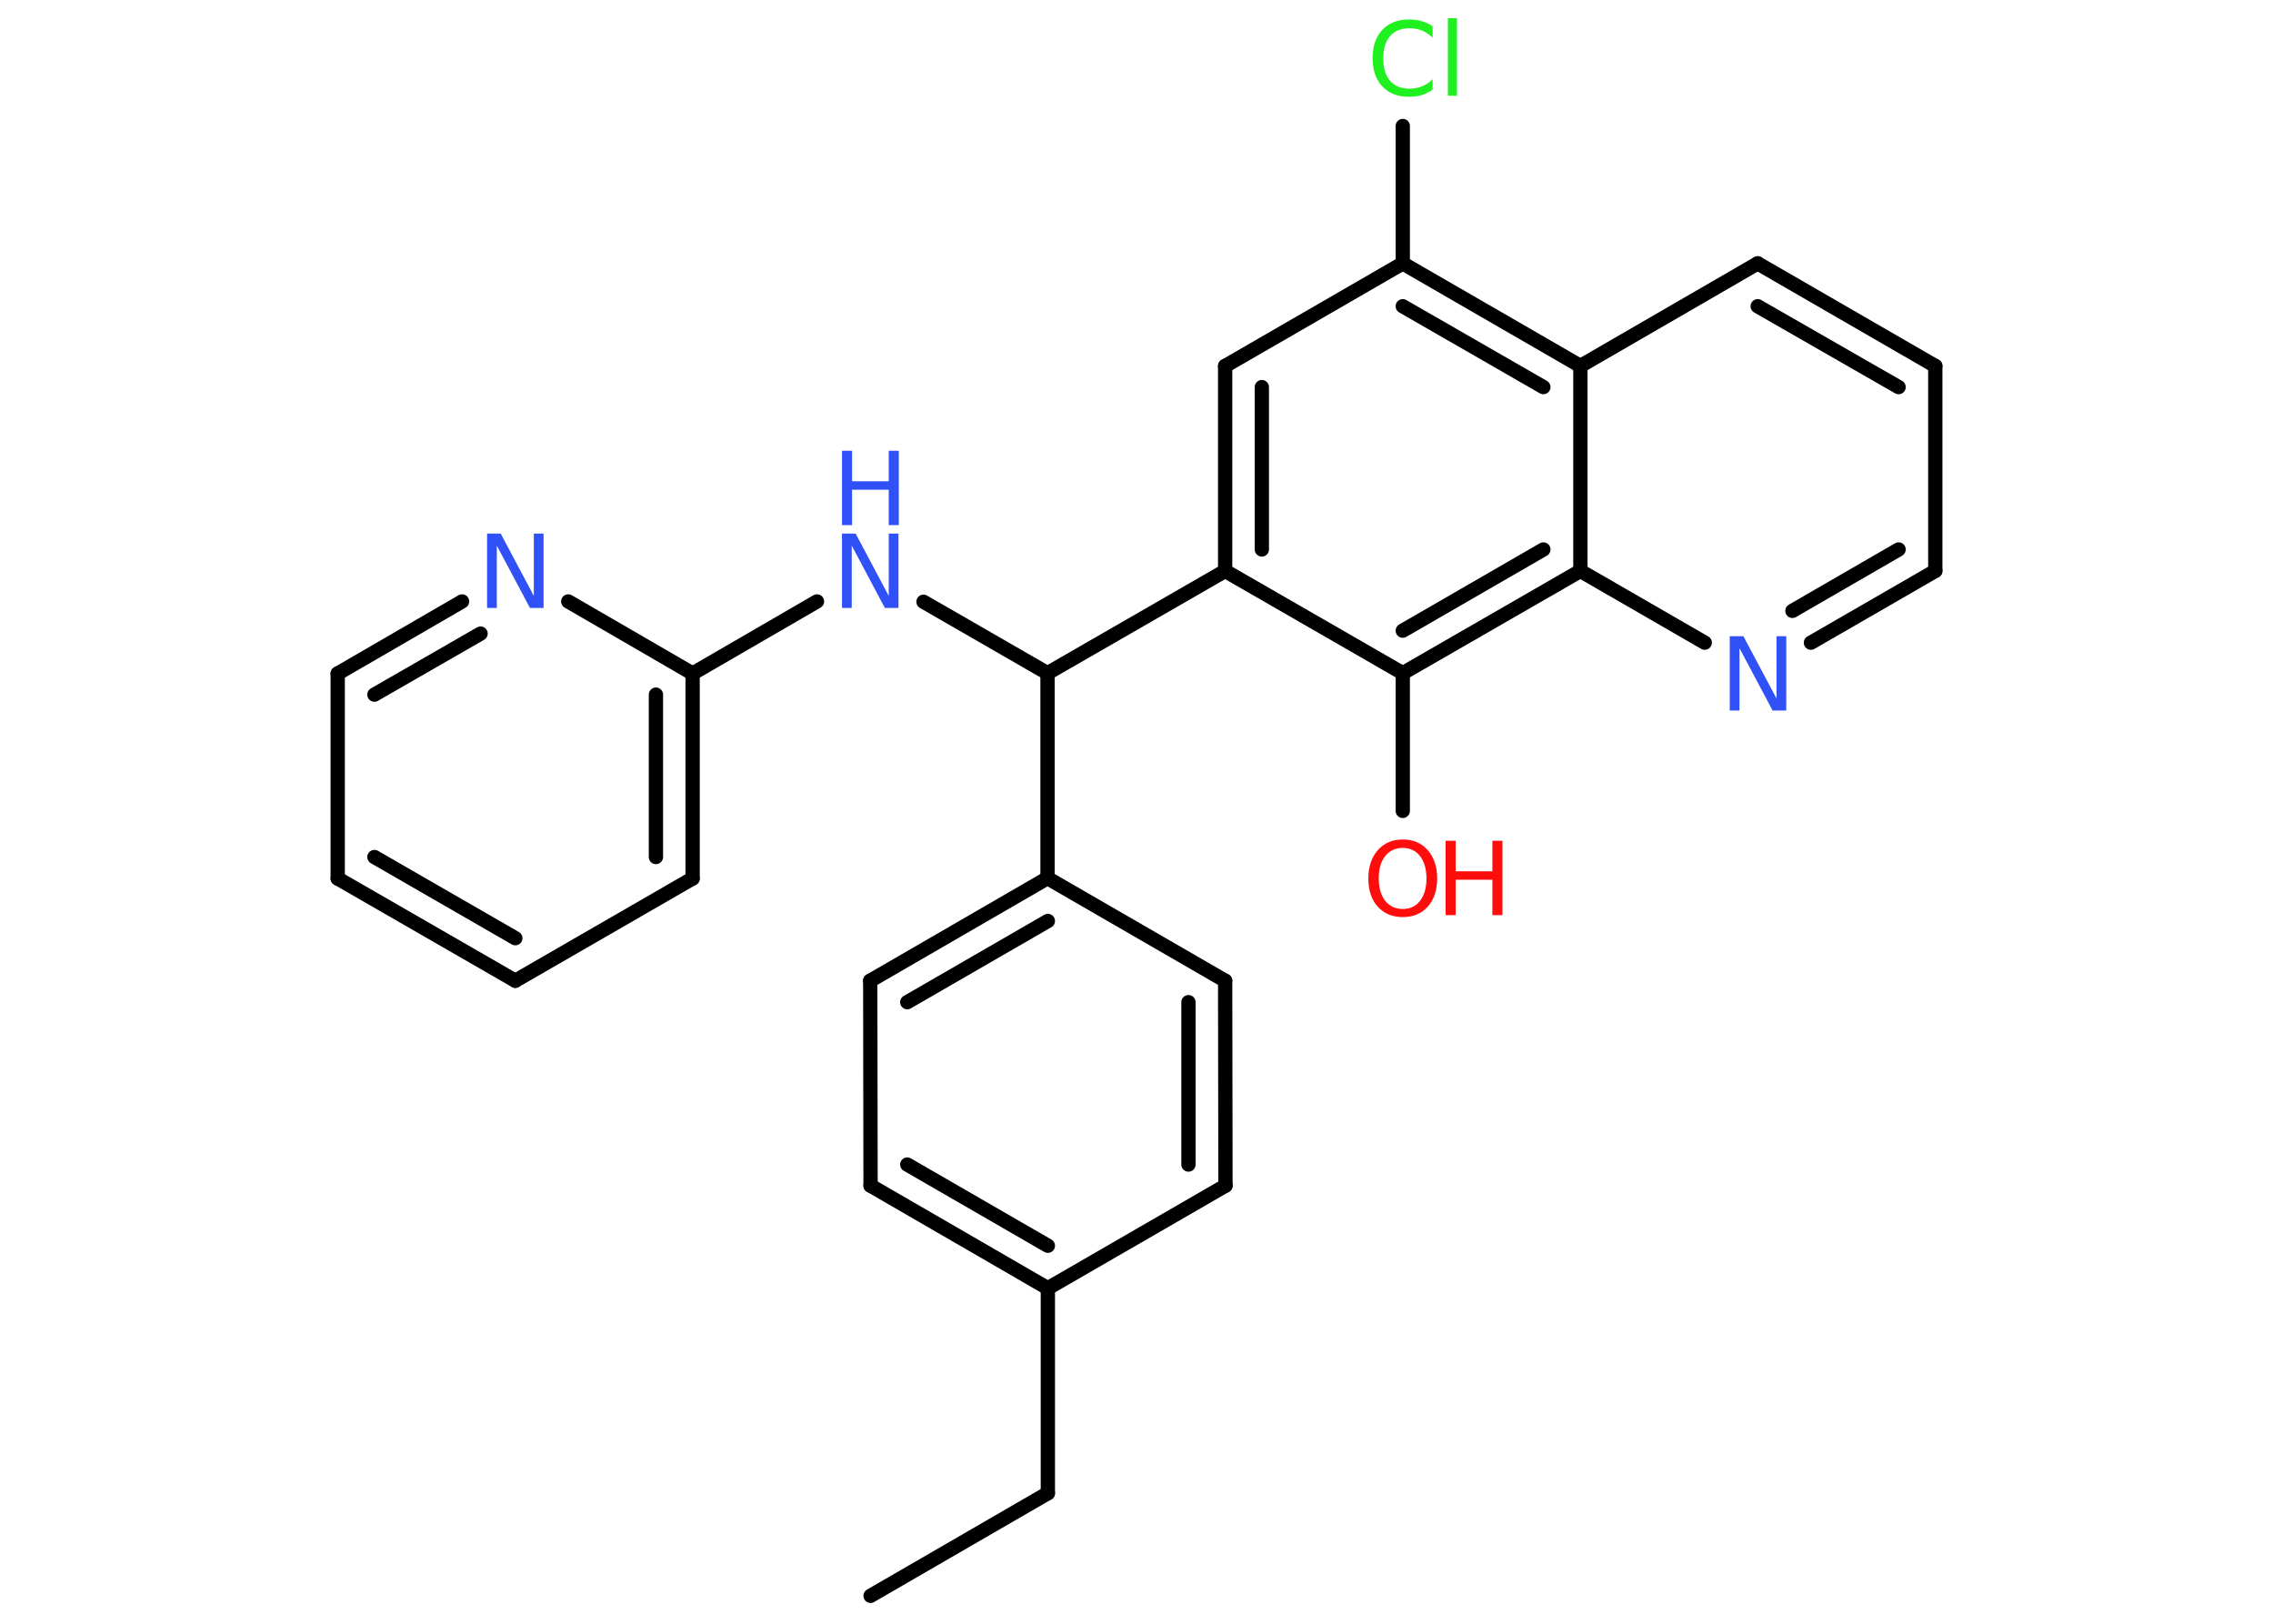 <?xml version='1.0' encoding='UTF-8'?>
<!DOCTYPE svg PUBLIC "-//W3C//DTD SVG 1.1//EN" "http://www.w3.org/Graphics/SVG/1.1/DTD/svg11.dtd">
<svg version='1.2' xmlns='http://www.w3.org/2000/svg' xmlns:xlink='http://www.w3.org/1999/xlink' width='70.0mm' height='50.0mm' viewBox='0 0 70.0 50.0'>
  <desc>Generated by the Chemistry Development Kit (http://github.com/cdk)</desc>
  <g stroke-linecap='round' stroke-linejoin='round' stroke='#000000' stroke-width='.44' fill='#3050F8'>
    <rect x='.0' y='.0' width='70.0' height='50.0' fill='#FFFFFF' stroke='none'/>
    <g id='mol1' class='mol'>
      <line id='mol1bnd1' class='bond' x1='26.81' y1='49.14' x2='32.27' y2='45.98'/>
      <line id='mol1bnd2' class='bond' x1='32.27' y1='45.98' x2='32.27' y2='39.67'/>
      <g id='mol1bnd3' class='bond'>
        <line x1='26.81' y1='36.51' x2='32.27' y2='39.67'/>
        <line x1='27.94' y1='35.86' x2='32.27' y2='38.36'/>
      </g>
      <line id='mol1bnd4' class='bond' x1='26.81' y1='36.51' x2='26.8' y2='30.2'/>
      <g id='mol1bnd5' class='bond'>
        <line x1='32.26' y1='27.04' x2='26.8' y2='30.2'/>
        <line x1='32.27' y1='28.36' x2='27.94' y2='30.86'/>
      </g>
      <line id='mol1bnd6' class='bond' x1='32.26' y1='27.04' x2='32.26' y2='20.73'/>
      <line id='mol1bnd7' class='bond' x1='32.26' y1='20.73' x2='28.44' y2='18.53'/>
      <line id='mol1bnd8' class='bond' x1='25.16' y1='18.52' x2='21.33' y2='20.74'/>
      <g id='mol1bnd9' class='bond'>
        <line x1='21.33' y1='27.05' x2='21.33' y2='20.74'/>
        <line x1='20.2' y1='26.39' x2='20.2' y2='21.39'/>
      </g>
      <line id='mol1bnd10' class='bond' x1='21.33' y1='27.05' x2='15.87' y2='30.2'/>
      <g id='mol1bnd11' class='bond'>
        <line x1='10.4' y1='27.05' x2='15.87' y2='30.2'/>
        <line x1='11.53' y1='26.39' x2='15.87' y2='28.89'/>
      </g>
      <line id='mol1bnd12' class='bond' x1='10.4' y1='27.05' x2='10.4' y2='20.74'/>
      <g id='mol1bnd13' class='bond'>
        <line x1='14.23' y1='18.52' x2='10.4' y2='20.74'/>
        <line x1='14.8' y1='19.51' x2='11.53' y2='21.39'/>
      </g>
      <line id='mol1bnd14' class='bond' x1='21.33' y1='20.74' x2='17.5' y2='18.52'/>
      <line id='mol1bnd15' class='bond' x1='32.26' y1='20.73' x2='37.73' y2='17.58'/>
      <g id='mol1bnd16' class='bond'>
        <line x1='37.73' y1='11.27' x2='37.73' y2='17.58'/>
        <line x1='38.86' y1='11.92' x2='38.86' y2='16.92'/>
      </g>
      <line id='mol1bnd17' class='bond' x1='37.73' y1='11.27' x2='43.2' y2='8.11'/>
      <line id='mol1bnd18' class='bond' x1='43.2' y1='8.11' x2='43.2' y2='3.88'/>
      <g id='mol1bnd19' class='bond'>
        <line x1='48.67' y1='11.27' x2='43.2' y2='8.11'/>
        <line x1='47.53' y1='11.92' x2='43.2' y2='9.43'/>
      </g>
      <line id='mol1bnd20' class='bond' x1='48.67' y1='11.27' x2='54.13' y2='8.11'/>
      <g id='mol1bnd21' class='bond'>
        <line x1='59.6' y1='11.27' x2='54.13' y2='8.11'/>
        <line x1='58.47' y1='11.92' x2='54.13' y2='9.43'/>
      </g>
      <line id='mol1bnd22' class='bond' x1='59.6' y1='11.27' x2='59.6' y2='17.58'/>
      <g id='mol1bnd23' class='bond'>
        <line x1='55.77' y1='19.79' x2='59.6' y2='17.58'/>
        <line x1='55.2' y1='18.81' x2='58.47' y2='16.92'/>
      </g>
      <line id='mol1bnd24' class='bond' x1='52.5' y1='19.79' x2='48.67' y2='17.58'/>
      <line id='mol1bnd25' class='bond' x1='48.67' y1='11.27' x2='48.67' y2='17.58'/>
      <g id='mol1bnd26' class='bond'>
        <line x1='43.2' y1='20.73' x2='48.67' y2='17.58'/>
        <line x1='43.2' y1='19.42' x2='47.53' y2='16.92'/>
      </g>
      <line id='mol1bnd27' class='bond' x1='37.73' y1='17.58' x2='43.2' y2='20.73'/>
      <line id='mol1bnd28' class='bond' x1='43.2' y1='20.73' x2='43.2' y2='24.97'/>
      <line id='mol1bnd29' class='bond' x1='32.26' y1='27.04' x2='37.73' y2='30.2'/>
      <g id='mol1bnd30' class='bond'>
        <line x1='37.74' y1='36.51' x2='37.73' y2='30.2'/>
        <line x1='36.6' y1='35.86' x2='36.6' y2='30.86'/>
      </g>
      <line id='mol1bnd31' class='bond' x1='32.27' y1='39.67' x2='37.74' y2='36.51'/>
      <g id='mol1atm8' class='atom'>
        <path d='M25.93 16.43h.42l1.02 1.92v-1.92h.3v2.29h-.42l-1.02 -1.92v1.92h-.3v-2.29z' stroke='none'/>
        <path d='M25.93 13.88h.31v.94h1.13v-.94h.31v2.29h-.31v-1.09h-1.13v1.09h-.31v-2.29z' stroke='none'/>
      </g>
      <path id='mol1atm14' class='atom' d='M15.0 16.43h.42l1.02 1.92v-1.92h.3v2.29h-.42l-1.02 -1.92v1.92h-.3v-2.29z' stroke='none'/>
      <path id='mol1atm18' class='atom' d='M44.12 .83v.33q-.16 -.15 -.33 -.22q-.18 -.07 -.38 -.07q-.39 .0 -.6 .24q-.21 .24 -.21 .69q.0 .45 .21 .69q.21 .24 .6 .24q.2 .0 .38 -.07q.18 -.07 .33 -.22v.32q-.16 .11 -.34 .17q-.18 .05 -.39 .05q-.52 .0 -.82 -.32q-.3 -.32 -.3 -.87q.0 -.55 .3 -.87q.3 -.32 .82 -.32q.2 .0 .39 .05q.18 .05 .34 .16zM44.59 .56h.28v2.39h-.28v-2.39z' stroke='none' fill='#1FF01F'/>
      <path id='mol1atm23' class='atom' d='M53.27 19.59h.42l1.02 1.92v-1.92h.3v2.29h-.42l-1.02 -1.92v1.92h-.3v-2.29z' stroke='none'/>
      <g id='mol1atm26' class='atom'>
        <path d='M43.2 26.11q-.34 .0 -.54 .25q-.2 .25 -.2 .69q.0 .43 .2 .69q.2 .25 .54 .25q.34 .0 .53 -.25q.2 -.25 .2 -.69q.0 -.43 -.2 -.69q-.2 -.25 -.53 -.25zM43.2 25.85q.48 .0 .77 .33q.29 .33 .29 .87q.0 .54 -.29 .87q-.29 .32 -.77 .32q-.48 .0 -.77 -.32q-.29 -.32 -.29 -.87q.0 -.54 .29 -.87q.29 -.33 .77 -.33z' stroke='none' fill='#FF0D0D'/>
        <path d='M44.52 25.89h.31v.94h1.13v-.94h.31v2.29h-.31v-1.09h-1.13v1.09h-.31v-2.29z' stroke='none' fill='#FF0D0D'/>
      </g>
    </g>
  </g>
</svg>
